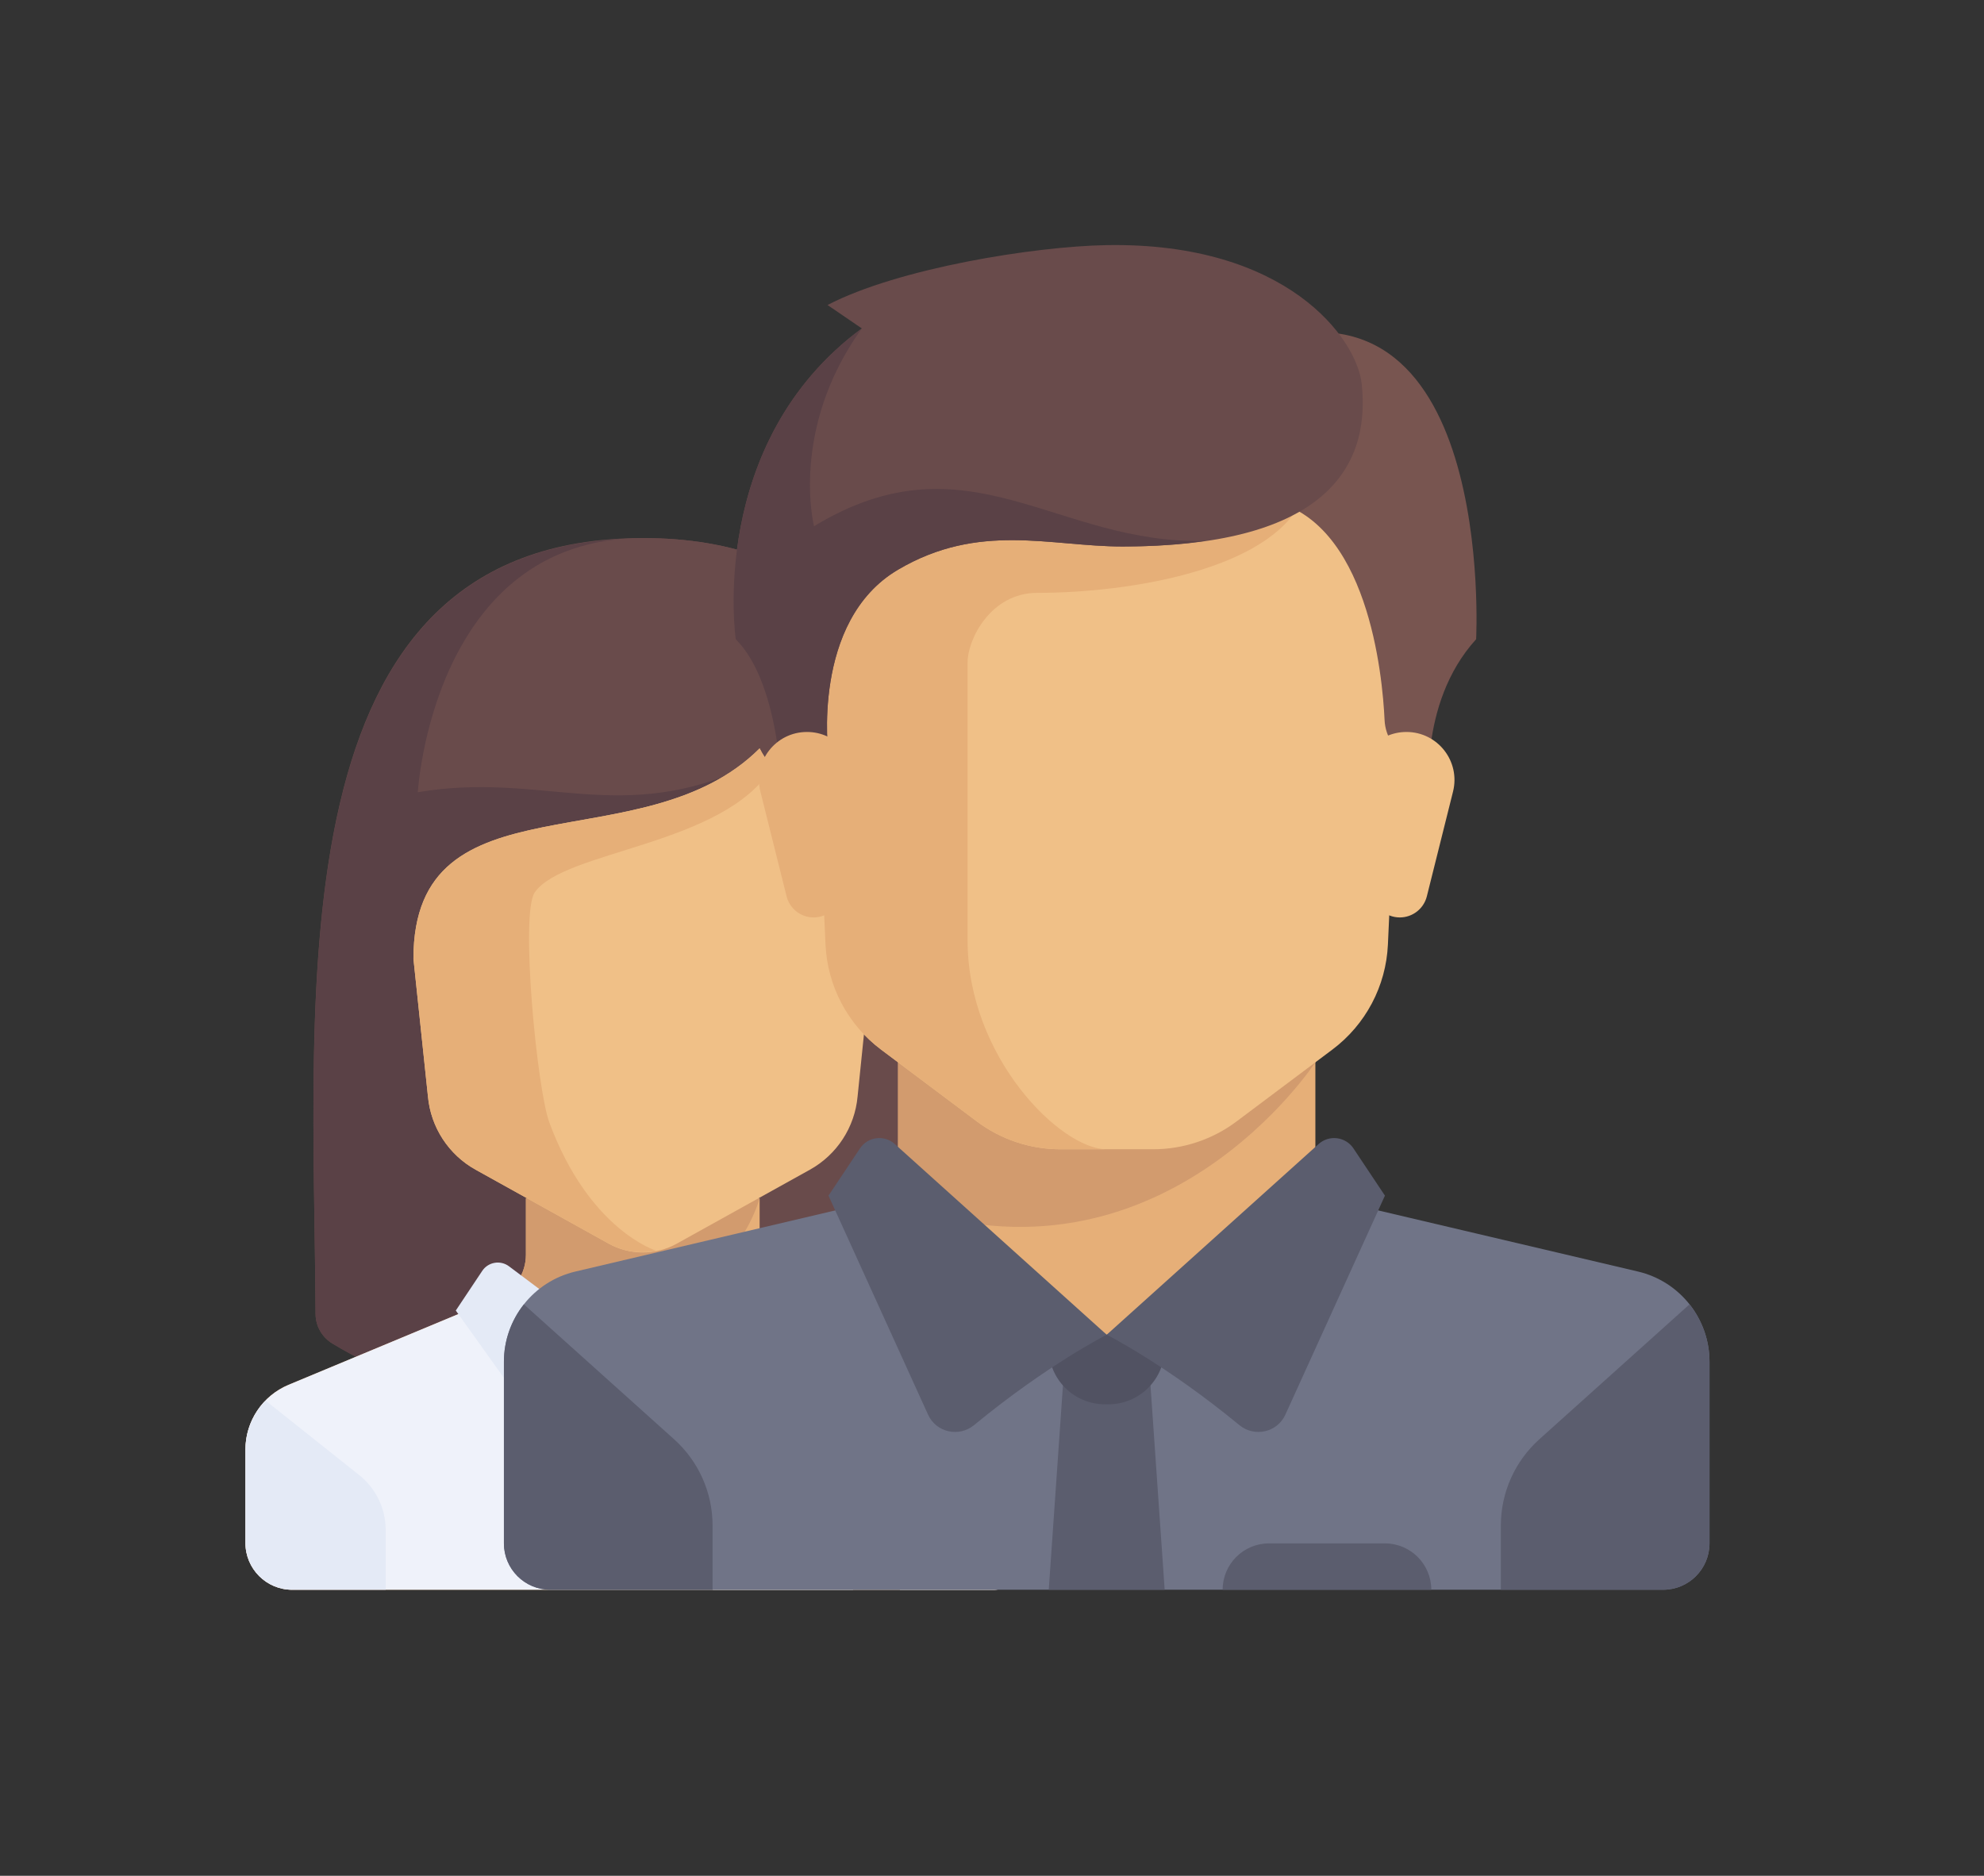 <?xml version="1.0" encoding="utf-8"?>
<!-- Generator: Adobe Illustrator 17.0.0, SVG Export Plug-In . SVG Version: 6.00 Build 0)  -->
<!DOCTYPE svg PUBLIC "-//W3C//DTD SVG 1.1//EN" "http://www.w3.org/Graphics/SVG/1.1/DTD/svg11.dtd">
<svg version="1.1" id="Layer_1" xmlns="http://www.w3.org/2000/svg" xmlns:xlink="http://www.w3.org/1999/xlink" x="0px" y="0px"
	 width="499.903px" height="472.66px" viewBox="0 0 499.903 472.66" enable-background="new 0 0 499.903 472.66"
	 xml:space="preserve">
<rect x="0" y="0" width="499.903" height="472.66" fill="#333333" stroke="none"/>
<g>
	<path fill="#694B4B" d="M161.958,135.58c-93.211,0-82.876,113.351-82.449,195.493c0.016,3.102,1.641,5.899,4.299,7.501
		c10.329,6.227,38.696,20.784,78.152,20.784s67.822-14.557,78.152-20.784c2.657-1.601,4.282-4.398,4.299-7.501
		C244.834,248.932,255.169,135.58,161.958,135.58z"/>
	<path fill="#5A4146" d="M155.953,135.814c-86.69,4.861-76.86,114.945-76.444,195.259c0.016,3.102,1.641,5.899,4.299,7.501
		c10.329,6.227,38.696,20.784,78.152,20.784l23.556-164.889"/>
	<path fill="#694B4B" d="M161.958,135.58c-53,0-56.68,64.041-56.68,64.041c30.548-5.153,49.32,7.729,80.237-5.153l-23.556,164.889
		c39.457,0,67.822-14.557,78.152-20.784c2.657-1.601,4.282-4.398,4.299-7.501C244.834,248.932,255.169,135.58,161.958,135.58z"/>
	<path fill="#785550" d="M244.408,331.073c0.365-70.583,7.985-164.143-49.001-189.094c-0.993,5.164-2.795,19.578,1.885,28.935
		c11.778,23.556,23.556,23.556,35.332,41.221c11.778,64.778-22.504,133.531-33.89,142.892l0,0
		c20.174-4.797,34.635-12.39,41.376-16.453C242.766,336.971,244.392,334.175,244.408,331.073z"/>
	<path fill="#E6AF78" d="M251.196,348.939l-52.546-21.894c-4.388-1.829-7.247-6.116-7.247-10.872v-14.231h-58.889v14.231
		c0,4.756-2.859,9.043-7.247,10.872L72.72,348.939c-6.583,2.743-10.872,9.175-10.872,16.308v23.556
		c0,6.505,5.273,11.778,11.778,11.778h176.665c6.505,0,11.778-5.273,11.778-11.778v-23.556
		C262.068,358.114,257.781,351.682,251.196,348.939z"/>
	<path fill="#EFF2FA" d="M251.196,348.939l-50.806-21.17l-38.432,16.587l-38.432-16.587l-50.807,21.17
		c-6.583,2.743-10.872,9.175-10.872,16.308v23.556c0,6.505,5.273,11.778,11.778,11.778H250.29c6.505,0,11.778-5.273,11.778-11.778
		v-23.556C262.068,358.114,257.781,351.682,251.196,348.939z"/>
	<path fill="#D29B6E" d="M191.401,301.941h-58.889v14.231c0,4.756-2.859,9.043-7.247,10.872l-8.208,3.42
		C179.863,346.477,191.401,301.941,191.401,301.941z"/>
	<g>
		<path fill="#E4EAF6" d="M90.55,371.719l-23.638-18.802c-3.168,3.239-5.065,7.618-5.065,12.329v23.556
			c0,6.505,5.273,11.778,11.778,11.778h23.556v-15.065C97.181,380.148,94.741,375.072,90.55,371.719z"/>
		<path fill="#E4EAF6" d="M262.068,388.801v-23.556c0-4.674-1.867-9.024-4.99-12.255l-23.713,18.728
			c-4.191,3.352-6.629,8.428-6.629,13.795v15.065h23.556C256.795,400.579,262.068,395.306,262.068,388.801z"/>
		<path fill="#E4EAF6" d="M162.841,388.801h-1.766c-2.764,0-5.005-2.241-5.005-5.005V344.37h11.778v39.426
			C167.847,386.56,165.605,388.801,162.841,388.801z"/>
		<path fill="#E4EAF6" d="M161.958,344.357l-33.705-25.278c-2.164-1.623-5.246-1.095-6.746,1.155l-6.66,9.99l20.664,28.929
			c1.571,2.198,4.666,2.629,6.776,0.941L161.958,344.357z"/>
		<path fill="#E4EAF6" d="M161.958,344.357l33.705-25.278c2.164-1.623,5.246-1.095,6.746,1.155l6.66,9.99l-20.664,28.929
			c-1.571,2.198-4.666,2.629-6.776,0.941L161.958,344.357z"/>
	</g>
	<path fill="#F0C087" d="M191.401,188.58c-29.444,29.444-87.229,5.889-87.229,53l3.657,34.702
		c0.706,7.763,5.205,14.674,12.018,18.459l33.53,18.627c5.335,2.964,11.823,2.964,17.159,0l33.53-18.627
		c6.814-3.786,11.314-10.697,12.018-18.459l4.221-41.215c0.301-2.929,0.364-5.877,0.266-8.816
		C218.369,211.261,197.291,200.358,191.401,188.58z"/>
	<path fill="#E6AF78" d="M104.173,241.58l3.657,34.702c0.706,7.763,5.205,14.674,12.018,18.459l33.53,18.627
		c3.702,2.057,7.949,2.589,11.991,1.792l0,0c0,0-16.904-5.123-26.966-32.358c-3.082-8.343-7.361-52.509-3.681-57.908
		c7.275-10.67,47.846-11.778,59.835-31.571c-0.592-0.735-1.139-1.47-1.638-2.207c-0.04-0.059-0.089-0.119-0.129-0.179
		c-0.521-0.783-0.992-1.567-1.388-2.356C161.958,218.024,104.173,194.469,104.173,241.58z"/>
	<path fill="#E4EAF6" d="M204.947,388.801h-15.311c-5.529,0-10.011,4.482-10.011,10.011v1.766h35.332v-1.766
		C214.958,393.284,210.476,388.801,204.947,388.801z"/>
</g>
<polygon fill="#E6AF78" points="331.431,301.271 331.431,260.38 226.28,260.38 226.28,301.271 278.856,348.005 "/>
<path fill="#707487" d="M412.724,320.399l-72.285-17.007c-1.092-0.256-2.096-0.693-3.036-1.222l-58.549,34.153l-56.266-35.805
	c-1.457,1.372-3.263,2.39-5.318,2.873l-72.285,17.007c-10.556,2.483-18.016,11.902-18.016,22.747v45.752
	c0,6.453,5.231,11.683,11.683,11.683h280.402c6.453,0,11.683-5.231,11.683-11.683v-45.752
	C430.74,332.302,423.28,322.884,412.724,320.399z"/>
<path fill="#D29B6E" d="M226.28,260.38v43.145c66.232,23.861,105.151-35.859,105.151-35.859v-7.286H226.28z"/>
<path fill="#F0C087" d="M202.915,126.021l5.091,111.994c0.476,10.463,5.605,20.164,13.984,26.449l24.154,18.116
	c6.067,4.551,13.447,7.01,21.029,7.01h23.367c7.583,0,14.964-2.46,21.029-7.01l24.154-18.116
	c8.379-6.284,13.508-15.986,13.984-26.449l5.091-111.994H202.915z"/>
<path fill="#E6AF78" d="M261.331,149.388c23.367,0,58.417-5.841,66.732-23.367H202.915l5.089,111.994
	c0.476,10.463,5.605,20.164,13.984,26.449l24.154,18.116c6.067,4.551,13.447,7.01,21.029,7.01h11.683
	c-11.683,0-35.05-23.367-35.05-52.576c0-14.285,0-52.576,0-70.101C243.806,161.071,249.647,149.388,261.331,149.388z"/>
<g>
	<path fill="#5B5D6E" d="M387.854,362.668l37.854-34.004c3.172,4.016,5.032,9.07,5.032,14.481v45.752
		c0,6.453-5.231,11.683-11.683,11.683h-40.891v-16.184C378.165,376.106,381.689,368.209,387.854,362.668z"/>
	<path fill="#5B5D6E" d="M169.857,362.668l-37.854-34.004c-3.172,4.016-5.032,9.07-5.032,14.481v45.752
		c0,6.453,5.231,11.683,11.683,11.683h40.891v-16.184C179.548,376.106,176.024,368.209,169.857,362.668z"/>
	<polygon fill="#5B5D6E" points="293.46,400.58 264.251,400.58 267.903,348.005 289.81,348.005 	"/>
</g>
<path fill="#515262" d="M293.46,336.322h-29.209v3.375c0,7.816,6.335,14.151,14.151,14.151h0.906
	c7.816,0,14.151-6.335,14.151-14.151v-3.375H293.46z"/>
<g>
	<path fill="#5B5D6E" d="M225.461,288.265l53.395,48.056c0,0-14.954,7.548-33.409,22.764c-3.806,3.139-9.566,1.867-11.606-2.625
		l-25.086-55.19l7.936-11.904C218.667,286.404,222.812,285.883,225.461,288.265z"/>
	<path fill="#5B5D6E" d="M332.251,288.265l-53.395,48.056c0,0,14.954,7.548,33.409,22.764c3.806,3.139,9.566,1.867,11.606-2.625
		l25.086-55.19l-7.936-11.904C339.046,286.404,334.901,285.883,332.251,288.265z"/>
</g>
<path fill="#785550" d="M314.271,87.32l5.477,38.702c24.999,4.999,28.602,44.232,29.121,55.438c0.094,2.033,0.743,3.998,1.846,5.708
	l9.539,14.795c0,0-3.265-24.463,11.683-40.891C371.937,161.071,377.069,63.953,314.271,87.32z"/>
<path fill="#F0C087" d="M366.116,199.464l-6.597,26.389c-0.782,3.126-3.592,5.32-6.814,5.32l0,0c-3.542,0-6.53-2.638-6.97-6.151
	l-3.373-26.989c-0.902-7.217,4.725-13.592,11.999-13.592h0.024C362.25,184.438,368.022,191.831,366.116,199.464z"/>
<path fill="#694B4B" d="M208.511,76.854l8.642,5.902c-39.065,28.844-31.764,78.315-31.764,78.315
	c11.683,11.683,11.683,40.891,11.683,40.891l11.683-11.683c0,0-4.509-33.75,17.526-46.732c20.446-12.048,38.337-5.841,56.591-5.841
	c48.924,0,62.615-18.437,60.242-40.891c-1.227-11.619-18.992-35.819-64.258-35.05C260.588,62.074,226.28,67.605,208.511,76.854z"/>
<path fill="#5A4146" d="M205.105,132.593c0,0-6.207-24.463,12.048-49.837c-39.065,28.844-31.764,78.315-31.764,78.315
	c11.683,11.683,11.683,40.891,11.683,40.891l11.683-11.683c0,0-4.509-33.75,17.526-46.732c20.446-12.048,38.337-5.841,56.591-5.841
	c7.957,0,14.891-0.533,21.066-1.446C266.26,137.521,244.049,108.982,205.105,132.593z"/>
<path fill="#E6AF78" d="M191.597,199.464l6.597,26.389c0.782,3.126,3.592,5.32,6.814,5.32l0,0c3.542,0,6.53-2.638,6.97-6.151
	l3.373-26.989c0.902-7.217-4.725-13.592-11.999-13.592h-0.024C195.462,184.438,189.689,191.831,191.597,199.464z"/>
<path fill="#5B5D6E" d="M348.957,388.898h-29.209c-6.453,0-11.683,5.231-11.683,11.683l0,0h52.576l0,0
	C360.639,394.129,355.408,388.898,348.957,388.898z"/>
</svg>
